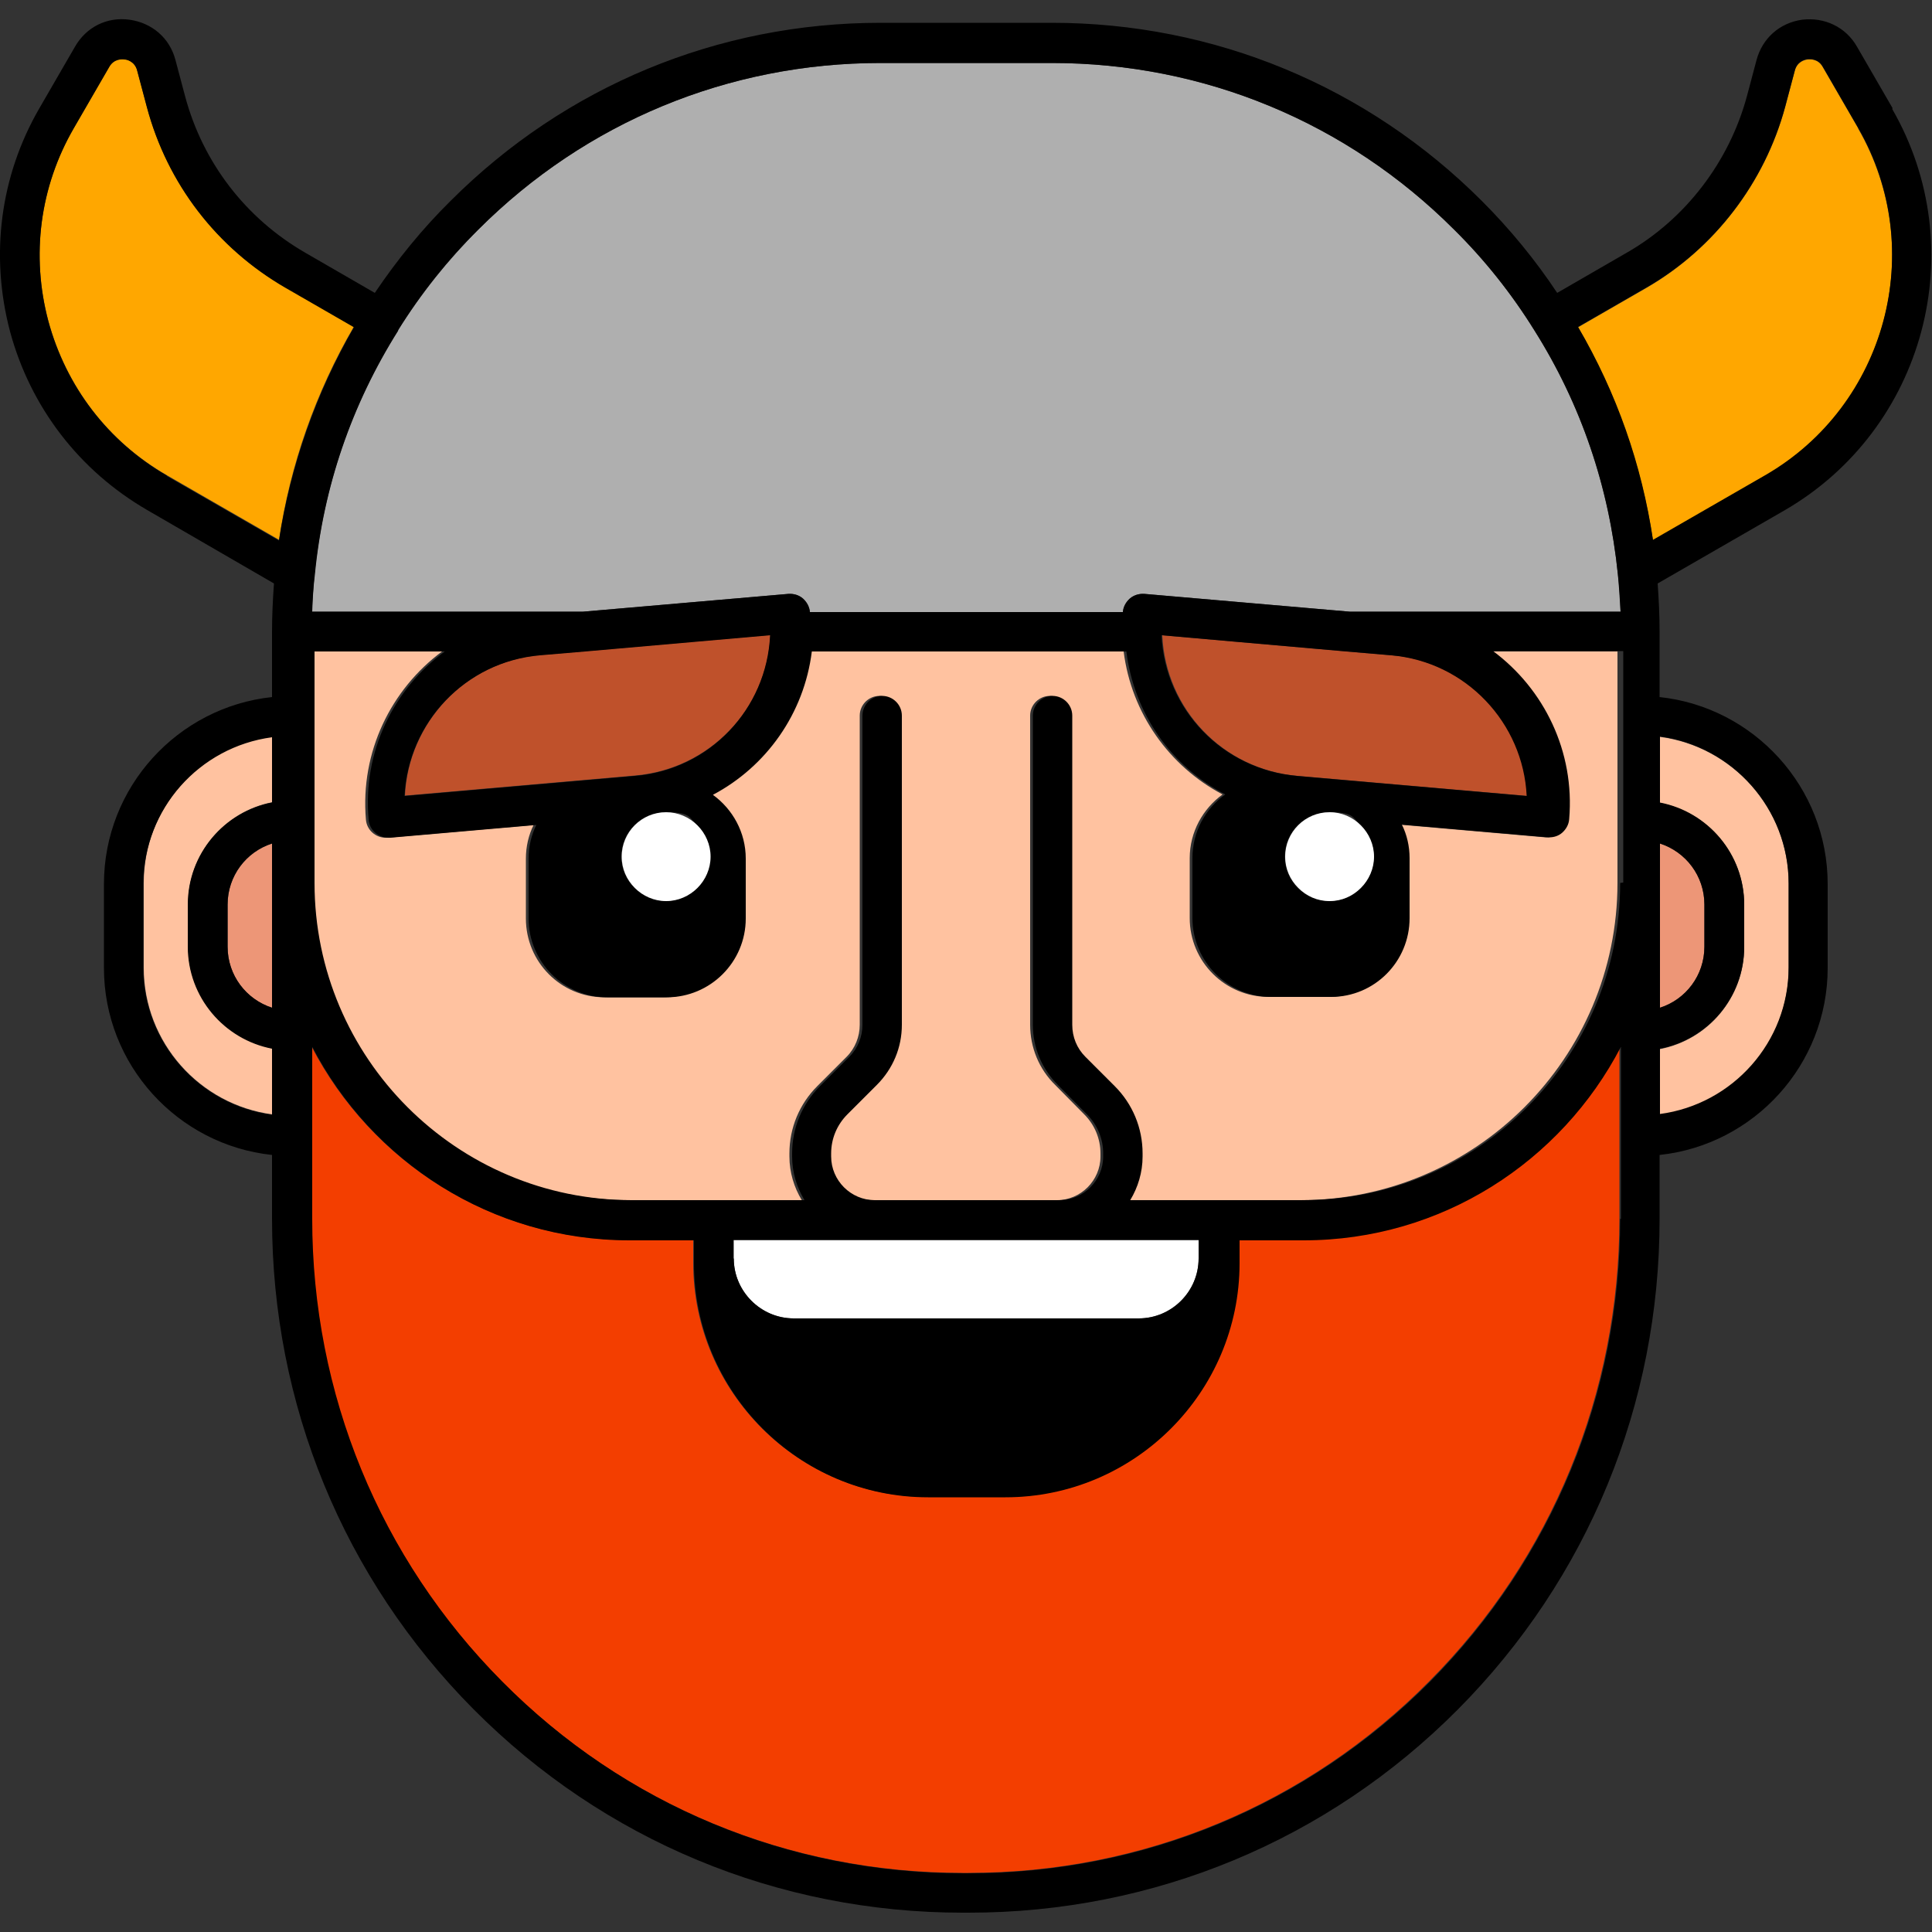 <?xml version="1.0" encoding="UTF-8"?><svg id="no-outline" xmlns="http://www.w3.org/2000/svg" viewBox="0 0 500 500"><rect x="0" y="0" width="500" height="500" fill="#333333" stroke="none"/><defs><style>.cls-1{fill:#ed9677;}.cls-2{fill:#f33e00;}.cls-3{fill:#fff;}.cls-4{fill:#ffc2a0;}.cls-5{fill:#ffa700;}.cls-6{fill:#bf512b;}.cls-7{fill:#afafaf;}</style></defs><path class="cls-1" d="M441.1,245v-10.9c0-7.4-4.8-13.7-11.5-15.8v42.5c6.7-2.2,11.5-8.4,11.5-15.8Z"/><path class="cls-1" d="M58.9,234.1v10.9c0,7.4,4.8,13.7,11.5,15.8v-42.5c-6.7,2.2-11.5,8.4-11.5,15.8Z"/><path class="cls-4" d="M37.2,228.7v21.7c0,19.4,14.5,35.5,33.3,38v-17.1c-12.4-2.4-21.8-13.3-21.8-26.4v-10.9c0-13.1,9.4-24,21.8-26.4v-17.1c-18.7,2.5-33.3,18.6-33.3,38Z"/><path class="cls-4" d="M462.9,250.4v-21.7c0-19.4-14.5-35.5-33.3-38v17.1c12.4,2.4,21.8,13.3,21.8,26.4v10.9c0,13.1-9.4,24-21.8,26.4v17.1c18.7-2.5,33.3-18.6,33.3-38Z"/><path class="cls-5" d="M480.9,33.2l-9.2-15.9c-1.2-2.1-3.3-2-3.9-1.9-.8,.1-2.7,.6-3.3,2.9l-2.5,9.4c-5.3,19.6-18.3,36.6-35.9,46.8l-17.7,10.2c9.9,17.1,16.4,35.6,19.4,55.2l29-16.7c31.4-18.1,42.2-58.5,24.1-89.9Z"/><path class="cls-5" d="M73.9,74.4c-17.8-10.3-30.6-26.9-35.9-46.8l-2.5-9.4c-.6-2.4-2.7-2.8-3.3-2.9-.6,0-2.7-.2-3.9,1.9l-9.2,15.9c-8.8,15.2-11.1,33-6.6,49.9,4.6,17,15.4,31.2,30.7,40l29,16.7c2.9-19.4,9.5-38.2,19.4-55.2l-17.7-10.2Z"/><path class="cls-3" d="M250,341.2h44.7c8.5,0,15.5-7,15.5-15.5v-4.8h-36.2s-22.4,0-22.4,0h-61.7v4.8c0,8.5,7,15.5,15.5,15.5h44.7Z"/><path class="cls-4" d="M405.4,212c-.1,1.4-.8,2.6-1.8,3.5-.9,.8-2.1,1.2-3.3,1.2s-.3,0-.4,0l-37.8-3.3c1.3,2.6,2,5.6,2,8.7v15.5c0,11.2-9.1,20.4-20.3,20.4h-15.5c-11.2,0-20.4-9.1-20.4-20.4v-15.5c0-6.8,3.4-12.8,8.5-16.5-13.8-7.3-23.6-21-25.6-37h-81.4c-2,16.1-11.7,29.8-25.6,37.1,5.1,3.7,8.5,9.7,8.5,16.5v15.5c0,11.2-9.1,20.4-20.4,20.4h-15.5c-11.2,0-20.3-9.1-20.3-20.4v-15.5c0-3.1,.7-6.1,2-8.7l-37.8,3.3c-.2,0-.3,0-.5,0-2.6,0-4.9-2-5.1-4.7-1.5-17.5,6.5-33.7,19.7-43.5h-33.7v59.9c0,45.3,36.8,82.1,82.1,82.1h21.7s0,0,0,0,0,0,0,0h0s0,0,0,0,0,0,0,0h23c-2-3.3-3.2-7.2-3.2-11.3v-.8c0-6.6,2.6-12.8,7.2-17.4l7.6-7.6c2.2-2.2,3.4-5.2,3.4-8.3v-80c0-2.8,2.3-5.1,5.1-5.1s5.1,2.3,5.1,5.1v80c0,5.9-2.3,11.4-6.5,15.6l-7.6,7.6c-2.7,2.7-4.2,6.3-4.2,10.1v.8c0,6.2,5.1,11.3,11.3,11.3h47.8c6.2,0,11.3-5.1,11.3-11.3v-.8c0-3.8-1.5-7.4-4.2-10.1l-7.5-7.6c-4.2-4.1-6.5-9.7-6.5-15.6v-80c0-2.8,2.3-5.1,5.1-5.1s5.1,2.3,5.1,5.1v80c0,3.1,1.2,6.1,3.4,8.3l7.6,7.6c4.6,4.6,7.2,10.8,7.2,17.4v.8c0,4.1-1.2,8-3.2,11.3h23s0,0,0,0,0,0,0,0h0s0,0,0,0,0,0,0,0h21.7c45.3,0,82.1-36.8,82.1-82.1v-59.9h-33.7c13.2,9.7,21.3,25.9,19.7,43.5Z"/><path class="cls-2" d="M337.2,320.9h-16.6s0,5.9,0,5.9c0,33.4-27.2,60.6-60.6,60.6h-20c-33.4,0-60.6-27.2-60.6-60.6v-5.9h-16.7c-35.7,0-66.7-20.4-82.1-50.1v44.5c0,45.3,17.5,87.8,49.2,119.8,31.8,32,74.2,49.6,119.3,49.6h1.5c45.2,0,87.6-17.6,119.3-49.6,31.7-31.9,49.2-74.5,49.2-119.8v-44.6c-15.4,29.7-46.4,50.1-82.1,50.1Z"/><path class="cls-7" d="M80.8,158.3h70.1l53.1-4.6c1.4-.1,2.7,.3,3.8,1.2,1,.9,1.7,2.1,1.8,3.5h81c.1-1.3,.8-2.6,1.8-3.5,1-.9,2.4-1.3,3.8-1.2l53.1,4.6h70.1c-.1-3.2-.3-6.5-.7-9.7-2.3-22.6-9.5-43.9-21.6-63.1-5.9-9.5-12.9-18.3-20.8-26.1-27.8-27.8-64.8-43.1-104.1-43.1h-44.3c-39.3,0-76.3,15.3-104.1,43.1-7.9,7.9-14.9,16.6-20.8,26.1-12.1,19.3-19.3,40.5-21.6,63.1-.3,3.2-.5,6.4-.7,9.7Z"/><path class="cls-6" d="M360.3,169.6l-11.7-1-47.8-4.2c.9,19.2,15.7,34.7,35,36.4l59.6,5.2c-.9-18.9-15.7-34.7-35-36.4Z"/><path class="cls-6" d="M199.4,164.3l-47.8,4.2s0,0,0,0l-11.8,1c-19.3,1.7-34.1,17.5-35,36.4l59.6-5.2c19.3-1.7,34.1-17.3,35-36.4Z"/><path d="M489.8,28l-9.2-15.9c-2.9-5.1-8.4-7.7-14.2-7-5.8,.8-10.3,4.8-11.8,10.4l-2.5,9.4c-4.6,17-15.9,31.8-31.1,40.5l-18,10.4c-5.7-8.6-12.3-16.6-19.5-23.8-29.7-29.7-69.3-46.1-111.3-46.1h-44.3c-42.1,0-81.6,16.4-111.3,46.1-7.3,7.2-13.8,15.2-19.6,23.8l-18-10.4c-15.4-8.9-26.5-23.3-31.1-40.5l-2.5-9.4c-1.5-5.7-6.1-9.6-11.9-10.4-5.8-.8-11.2,1.9-14.1,7l-9.2,15.9C0,45.6-2.6,66.1,2.6,85.8c5.3,19.6,17.9,36,35.5,46.2l32.8,19c-.3,4.2-.5,8.3-.5,12.5v16.9c-24.4,2.6-43.5,23.3-43.5,48.4v21.7c0,25.1,19.1,45.8,43.5,48.4v16.5c0,48,18.5,93.1,52.2,127,33.7,33.9,78.7,52.6,126.6,52.6h1.5c47.9,0,92.9-18.7,126.6-52.6,33.7-33.9,52.2-79,52.2-127v-16.5c24.4-2.6,43.5-23.3,43.5-48.4v-21.7c0-25.1-19.1-45.8-43.5-48.4v-16.9c0-4.2-.2-8.3-.5-12.5l32.8-18.9c36.3-21,48.8-67.6,27.9-103.9ZM70.4,228.5v32.3c-6.7-2.2-11.5-8.4-11.5-15.8v-10.9c0-7.4,4.8-13.7,11.5-15.8v10.2Zm0-20.8c-12.4,2.4-21.8,13.3-21.8,26.4v10.9c0,13.1,9.4,24,21.8,26.4v17.1c-18.7-2.5-33.3-18.6-33.3-38v-21.7c0-19.4,14.5-35.5,33.3-38v17.1Zm359.2,20.8v-10.2c6.7,2.2,11.5,8.4,11.5,15.8v10.9c0,7.4-4.8,13.7-11.5,15.8v-32.3Zm0,42.9c12.4-2.4,21.8-13.3,21.8-26.4v-10.9c0-13.1-9.4-24-21.8-26.4v-17.1c18.7,2.5,33.3,18.6,33.3,38v21.7c0,19.4-14.5,35.5-33.3,38v-17.1ZM103,85.5c5.9-9.5,12.9-18.3,20.8-26.1,27.8-27.8,64.7-43.1,104.1-43.1h44.3c39.3,0,76.3,15.3,104.1,43.1,7.9,7.8,14.9,16.6,20.8,26.1,12.1,19.2,19.3,40.5,21.6,63.1,.3,3.2,.5,6.4,.7,9.7h-70.1l-53.1-4.6c-1.4-.1-2.7,.3-3.8,1.2-1,.9-1.7,2.1-1.8,3.5h-81c-.1-1.3-.8-2.6-1.8-3.5-1-.9-2.4-1.3-3.8-1.2l-53.1,4.6H80.8c.1-3.2,.3-6.5,.7-9.7,2.2-22.6,9.5-43.9,21.6-63.1Zm232.6,115.3c-19.2-1.7-34.1-17.2-35-36.4l47.8,4.2,11.7,1c19.3,1.7,34.1,17.5,35,36.4l-59.6-5.2Zm19.9,20.9c0,3.2-1.3,6-3.4,8.1-2.1,2.1-4.9,3.4-8.1,3.4s-6-1.3-8.1-3.4c-2.1-2.1-3.4-5-3.4-8.1,0-6.3,5.1-11.5,11.5-11.5s6,1.3,8.1,3.4c2.1,2.1,3.4,5,3.4,8.1Zm-191.2-20.9l-59.6,5.2c.9-18.9,15.6-34.7,35-36.4l11.8-1s0,0,0,0l47.8-4.2c-.9,19.2-15.7,34.8-35,36.4Zm16.1,12.8c2.1,2.1,3.4,5,3.4,8.1s-1.3,6-3.4,8.1c-2.1,2.1-5,3.4-8.1,3.4s-6-1.3-8.1-3.4c-2.1-2.1-3.4-5-3.4-8.1,0-6.3,5.1-11.5,11.5-11.5s6,1.3,8.1,3.4ZM43.2,123.1c-15.2-8.8-26.1-23-30.7-40-4.5-17-2.2-34.7,6.6-49.9l9.2-15.9c1.2-2.1,3.3-2,3.9-1.9,.6,0,2.7,.5,3.3,2.9l2.5,9.4c5.3,19.9,18.1,36.5,35.9,46.8l17.7,10.2c-9.8,17-16.4,35.8-19.4,55.2l-29-16.7Zm376.1,192.3c0,45.3-17.5,87.8-49.2,119.8-31.8,32-74.2,49.6-119.3,49.6h-1.5c-45.2,0-87.6-17.6-119.3-49.6-31.7-31.9-49.2-74.5-49.2-119.8v-44.5c15.4,29.7,46.4,50.1,82.1,50.1h16.7v5.9c0,33.4,27.2,60.6,60.6,60.6h20c33.4,0,60.6-27.2,60.6-60.6v-5.9h16.6c35.7,0,66.7-20.4,82.1-50.1v44.6Zm-229.5,10.3v-4.8h36.3s22.4,0,22.4,0h61.7v4.8c0,8.5-6.9,15.5-15.5,15.5h-89.3c-8.5,0-15.5-7-15.5-15.5Zm229.5-97.2c0,45.3-36.8,82.1-82.1,82.1h-21.7s0,0,0,0,0,0,0,0h0s0,0,0,0,0,0,0,0h-23c2-3.3,3.2-7.2,3.2-11.3v-.8c0-6.6-2.6-12.8-7.2-17.4l-7.6-7.6c-2.2-2.2-3.4-5.1-3.4-8.3v-80c0-2.8-2.3-5.1-5.1-5.1s-5.1,2.3-5.1,5.1v80c0,5.9,2.3,11.4,6.5,15.6l7.5,7.6c2.7,2.7,4.2,6.3,4.2,10.1v.8c0,6.2-5.1,11.3-11.3,11.3h-47.8c-6.2,0-11.3-5.1-11.3-11.3v-.8c0-3.8,1.5-7.4,4.2-10.1l7.6-7.6c4.2-4.2,6.5-9.7,6.5-15.6v-80c0-2.8-2.3-5.1-5.1-5.1s-5.1,2.3-5.1,5.1v80c0,3.1-1.2,6.1-3.4,8.3l-7.6,7.6c-4.6,4.6-7.2,10.8-7.2,17.4v.8c0,4.1,1.2,8,3.2,11.3h-23s0,0,0,0,0,0,0,0h0s0,0,0,0,0,0,0,0h-21.7c-45.3,0-82.1-36.8-82.1-82.1v-59.9h33.7c-13.2,9.7-21.3,25.9-19.7,43.5,.2,2.7,2.5,4.7,5.1,4.7s.3,0,.5,0l37.8-3.3c-1.3,2.6-2,5.6-2,8.7v15.5c0,11.2,9.1,20.4,20.3,20.4h15.5c11.2,0,20.4-9.1,20.4-20.4v-15.5c0-6.8-3.4-12.8-8.5-16.5,13.8-7.3,23.6-21,25.6-37.1h81.4c2,16.1,11.7,29.8,25.6,37-5.2,3.7-8.5,9.7-8.5,16.5v15.5c0,11.2,9.1,20.4,20.4,20.4h15.5c11.2,0,20.3-9.1,20.3-20.4v-15.5c0-3.1-.7-6.1-2-8.7l37.8,3.3c.1,0,.3,0,.4,0,1.2,0,2.4-.4,3.3-1.2,1-.9,1.7-2.1,1.8-3.5,1.5-17.5-6.5-33.7-19.7-43.5h33.7v59.9Zm8.5-88.7c-2.9-19.6-9.4-38.1-19.4-55.2l17.7-10.2c17.6-10.1,30.6-27.2,35.9-46.8l2.5-9.4c.6-2.3,2.5-2.8,3.3-2.9,.6,0,2.7-.2,3.9,1.9l9.2,15.9c18.1,31.4,7.3,71.8-24.1,89.9l-29,16.7Z"/><path class="cls-3" d="M332.6,221.7c0,3.2,1.3,6,3.4,8.1,2.1,2.1,4.9,3.4,8.1,3.4s6-1.3,8.1-3.4c2.1-2.1,3.4-5,3.4-8.1s-1.3-6-3.4-8.1c-2.1-2.1-4.9-3.4-8.1-3.4-6.3,0-11.5,5.1-11.5,11.5Z"/><path class="cls-3" d="M160.9,221.7c0,3.2,1.3,6,3.4,8.1,2.1,2.1,5,3.4,8.1,3.4s6-1.3,8.1-3.4c2.1-2.1,3.4-5,3.4-8.1s-1.3-6-3.4-8.1c-2.1-2.1-5-3.4-8.1-3.4-6.3,0-11.5,5.1-11.5,11.5Z"/></svg>